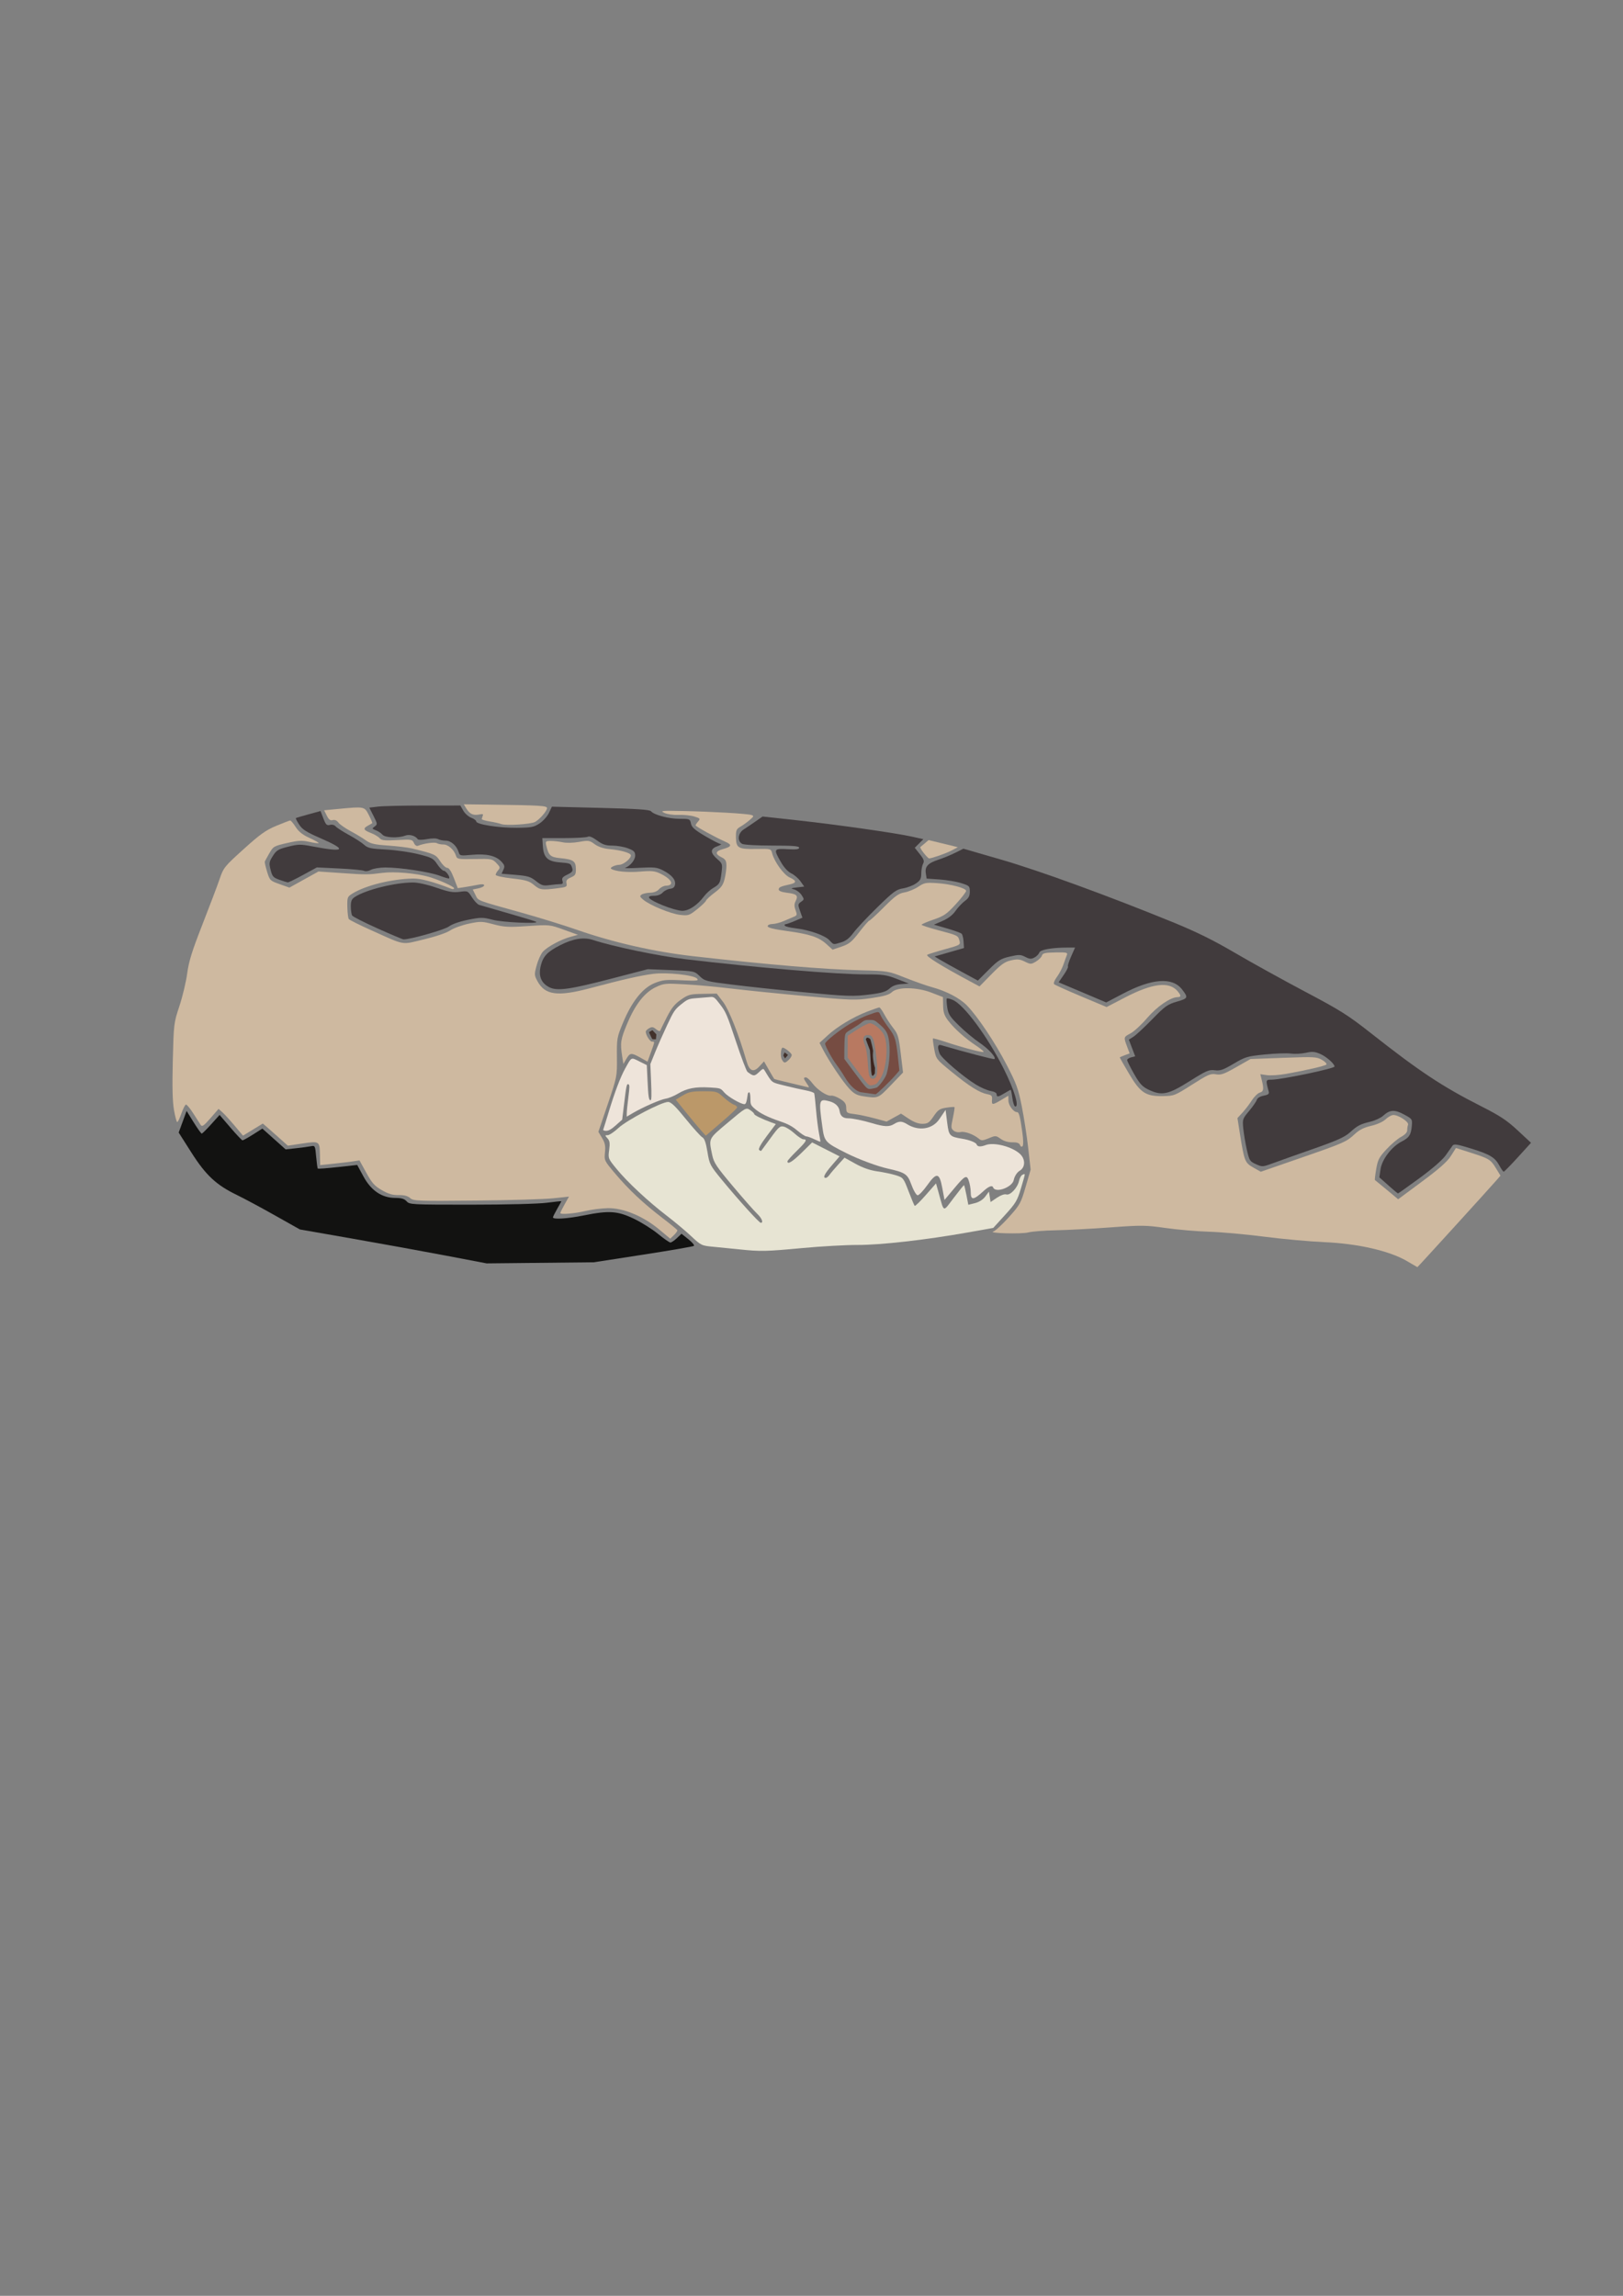 <?xml version="1.0" encoding="UTF-8" standalone="no"?>
<!-- Created with Inkscape (http://www.inkscape.org/) -->

<svg
   width="210mm"
   height="297mm"
   viewBox="0 0 210 297"
   version="1.1"
   id="svg5"
   inkscape:version="1.1 (c68e22c387, 2021-05-23)"
   sodipodi:docname="adderSnake.svg"
   xmlns:inkscape="http://www.inkscape.org/namespaces/inkscape"
   xmlns:sodipodi="http://sodipodi.sourceforge.net/DTD/sodipodi-0.dtd"
   xmlns="http://www.w3.org/2000/svg"
   xmlns:svg="http://www.w3.org/2000/svg">
  <rect x="0" y="0" width="210" height="297" fill="#808080" stroke="none"/>
  <sodipodi:namedview
     id="namedview7"
     pagecolor="#ffffff"
     bordercolor="#666666"
     borderopacity="1.0"
     inkscape:pageshadow="2"
     inkscape:pageopacity="0.0"
     inkscape:pagecheckerboard="0"
     inkscape:document-units="mm"
     showgrid="false"
     inkscape:zoom="0.65744949"
     inkscape:cx="329.30286"
     inkscape:cy="442.61955"
     inkscape:window-width="1920"
     inkscape:window-height="1002"
     inkscape:window-x="-8"
     inkscape:window-y="-8"
     inkscape:window-maximized="1"
     inkscape:current-layer="layer4" />
  <defs
     id="defs2" />
  <g
     inkscape:groupmode="layer"
     id="layer4"
     inkscape:label="Layer 4"
     style="display:none">
    <rect
       style="fill:#392620;fill-opacity:0.871;fill-rule:evenodd;stroke:none;stroke-width:0.365"
       id="rect130962"
       width="224.958"
       height="307.549"
       x="-5.618"
       y="-4.047" />
  </g>
  <g
     inkscape:groupmode="layer"
     id="layer2"
     inkscape:label="Layer 2"
     sodipodi:insensitive="true"
     style="display:inline">
    <path
       style="fill:none;stroke:none;stroke-width:0.285px;stroke-linecap:butt;stroke-linejoin:miter;stroke-opacity:1"
       d="m 77.709,146.495 0.963,-3.141 0.681,-2.1 0.907,-2.445 -0.032,-2.346 -0.258,-1.869 1.746,-4.244 2.012,-2.494 2.196,-0.894 5.219,0.243 7.684,0.922 7.232,0.649 4.481,0.41 4.219,-0.596 0.958,-1.031"
       id="path870" />
    <path
       style="fill:none;stroke:none;stroke-width:0.285px;stroke-linecap:butt;stroke-linejoin:miter;stroke-opacity:1"
       d="m 77.709,146.495 0.958,1.306 -0.268,2.152 2.389,2.912 3.197,2.996 4.286,3.322 2.363,2.219"
       id="path905" />
    <path
       style="fill:none;stroke:none;stroke-width:0.285px;stroke-linecap:butt;stroke-linejoin:miter;stroke-opacity:1"
       d="m 125.742,131.136 2.908,4.097 2.808,5.493 1,4.971 0.64,5.6 -1.272,4.288 -3.098,3.471 -6.62,1.208 -7.922,0.981 -6.758,0.144 -8.598,0.76 -8.196,-0.746"
       id="path940" />
    <path
       style="fill:none;stroke:none;stroke-width:0.285px;stroke-linecap:butt;stroke-linejoin:miter;stroke-opacity:1"
       d="m 106.824,134.506 1.87,-1.55 2.635,-1.521 2.467,-0.845 0.647,1.321 0.849,1.099 0.614,0.833 0.314,1.371 0.143,1.772 0.232,1.586 -1.452,1.634 -1.652,1.566 -2.634,-0.347 -1.261,-1.158 -0.951,-1.655 -1.138,-1.524 -1.069,-2.069 z"
       id="path977" />
    <path
       style="fill:none;stroke:none;stroke-width:0.285px;stroke-linecap:butt;stroke-linejoin:miter;stroke-opacity:1"
       d="m 109.525,133.783 -0.136,3.055 2.106,2.832 0.853,1.029 1.069,-0.165 0.84,-1.048 0.402,-0.842 0.022,-0.625 0.269,-1.019 -0.017,-1.844 -0.234,-1.262 -0.428,-0.696 -1.219,-1.051 -1,-0.064 -0.831,0.669 z"
       id="path1012" />
    <path
       style="fill:none;stroke:none;stroke-width:0.285px;stroke-linecap:butt;stroke-linejoin:miter;stroke-opacity:1"
       d="m 111.899,134.556 0.516,1.342 0.107,1.504 0.039,1.16 0.12,0.68 0.341,0.107 0.316,-0.419 0.026,-0.807 -0.131,-0.444 -0.111,-0.625 -0.042,-0.52 0.035,-0.602 -0.113,-0.622 -0.254,-0.939 -0.242,-0.221 -0.373,-0.089 -0.274,0.306 z"
       id="path1014" />
    <path
       style="fill:none;stroke:none;stroke-width:0.285px;stroke-linecap:butt;stroke-linejoin:miter;stroke-opacity:1"
       d="m 77.709,146.495 v 0 0 l 1.315,0.027 0.88,-0.842 0.826,-0.77 2.161,-1.207 2.518,-1.208 1.608,-0.283 1.649,-1.048 1.64,-0.356 2.767,0.174 0.919,1.051 0.772,0.475 1.43,0.619 0.582,-0.067 0.729,0.52 0.344,0.423 1.501,0.773 2.921,0.964 1.324,1.274 1.389,0.412 3.304,1.645 1.908,0.917 2.178,1.148 2.453,0.288 1.352,0.489 0.848,0.005"
       id="path1016" />
    <path
       style="fill:none;stroke:none;stroke-width:0.285px;stroke-linecap:butt;stroke-linejoin:miter;stroke-opacity:1"
       d="m 80.26,138.809 v 0 l 1.371,-2.299 2.263,1.165 1.004,-2.544 2.244,-4.795 1.843,-1.367 3.568,-0.238 1.612,2.135 1.588,4.648 0.878,2.808 0.973,0.646 1.186,-1.242 1.168,2.067 2.574,0.693 2.994,0.584 0.203,1.473 0.212,2.708 0.554,2.85"
       id="path1084" />
    <path
       style="fill:none;stroke:none;stroke-width:0.285px;stroke-linecap:butt;stroke-linejoin:miter;stroke-opacity:1"
       d="m 83.895,137.675 0.266,4.566"
       id="path1119" />
    <path
       style="fill:none;stroke:none;stroke-width:0.285px;stroke-linecap:butt;stroke-linejoin:miter;stroke-opacity:1"
       d="m 81.284,140.341 -0.554,4.571"
       id="path1173" />
    <path
       style="fill:none;stroke:none;stroke-width:0.285px;stroke-linecap:butt;stroke-linejoin:miter;stroke-opacity:1"
       d="m 87.017,142.213 3.767,4.604 0.669,0.338 4.74,-4.027"
       id="path1208" />
    <path
       style="fill:none;stroke:none;stroke-width:0.285px;stroke-linecap:butt;stroke-linejoin:miter;stroke-opacity:1"
       d="m 91.454,147.155 0.655,3.489 3.674,4.432 2.713,2.897"
       id="path1276" />
    <path
       style="fill:none;stroke:none;stroke-width:0.285px;stroke-linecap:butt;stroke-linejoin:miter;stroke-opacity:1"
       d="m 104.218,139.502 1.308,1.568 1.633,1.14 0.636,-0.326 1.382,0.917 -0.002,1.413 2.983,0.408 2.616,0.798 1.724,-1.054 1.882,1.237 2.094,-0.112 1.095,-1.732 1.687,-0.355 -0.493,2.671 0.781,0.805 1.168,-0.259 1.716,0.743 0.47,0.628 1.884,-0.815 1.291,0.917 1.551,-0.006 0.456,1.038 0.58,-0.828"
       id="path1311" />
    <path
       style="fill:none;stroke:none;stroke-width:0.285px;stroke-linecap:butt;stroke-linejoin:miter;stroke-opacity:1"
       d="m 115.717,127.559 3.402,0.074 2.118,0.486 2.82,1.292 1.685,1.724"
       id="path1412" />
    <path
       style="fill:none;stroke:none;stroke-width:0.285px;stroke-linecap:butt;stroke-linejoin:miter;stroke-opacity:1"
       d="m 121.968,128.574 0.201,0.211 0.088,1.177 0.149,1.284 0.793,1.001 2.18,2.065 2.397,1.624 0.548,0.807 -5.285,-1.391 -2.106,-0.79 0.426,2.26 1.904,1.611 1.955,1.586 2.171,1.273 1.4,0.17 -0.171,1.052 2.028,-1.167 0.231,1.886 1.277,0.65"
       id="path1447" />
    <path
       style="fill:none;stroke:none;stroke-width:0.285px;stroke-linecap:butt;stroke-linejoin:miter;stroke-opacity:1"
       d="m 117.026,151.92 1.419,3.755 2.782,-3.153 1.01,3.559 2.667,-3.545 0.623,3.001 1.317,-0.414 1.202,-1.409 0.451,0.116 -0.197,1.268 1.63,-1.104 0.629,0.35 0.834,-0.969 0.35,-1.377 1.356,-0.703"
       id="path1515" />
    <path
       style="fill:none;stroke:none;stroke-width:0.285px;stroke-linecap:butt;stroke-linejoin:miter;stroke-opacity:1"
       d="m 101.361,136.103 0.081,-0.241 0.743,0.593 -0.655,0.769 -0.356,-0.682 z"
       id="path1550" />
    <path
       style="fill:none;stroke:none;stroke-width:0.285px;stroke-linecap:butt;stroke-linejoin:miter;stroke-opacity:1"
       d="m 84.28,134.595 -0.517,-1.136 0.686,-0.391 0.644,0.694 -0.079,0.845 z"
       id="path1552" />
    <path
       style="fill:none;stroke:none;stroke-width:0.285px;stroke-linecap:butt;stroke-linejoin:miter;stroke-opacity:1"
       d="m 87.017,142.213 1.649,-1.048 1.64,-0.356 2.767,0.174 0.919,1.051 2.202,1.095"
       id="path1554" />
    <path
       style="fill:none;stroke:none;stroke-width:0.285px;stroke-linecap:butt;stroke-linejoin:miter;stroke-opacity:1"
       d="m 96.998,141.319 -0.222,1.743"
       id="path1589" />
    <path
       style="fill:none;stroke:none;stroke-width:0.285px;stroke-linecap:butt;stroke-linejoin:miter;stroke-opacity:1"
       d="m 100.877,145.312 -0.462,0.483 -2.142,2.892"
       id="path1624" />
    <path
       style="fill:none;stroke:none;stroke-width:0.285px;stroke-linecap:butt;stroke-linejoin:miter;stroke-opacity:1"
       d="m 104.984,147.428 -2.869,2.859"
       id="path1659" />
    <path
       style="fill:none;stroke:none;stroke-width:0.285px;stroke-linecap:butt;stroke-linejoin:miter;stroke-opacity:1"
       d="m 109.089,149.501 -2.35,2.689"
       id="path1694" />
    <path
       style="fill:none;stroke:none;stroke-width:0.285px;stroke-linecap:butt;stroke-linejoin:miter;stroke-opacity:1"
       d="m 90.635,161.402 v 0 l -13.59,2.115 -13.113,0.286 -13.076,-2.395 -12.161,-2.099 -6.461,-3.663 -2.862,-1.288 -3.071,-2.345 -3.477,-5.454 -0.809,-4.367 0.121,-6.899 0.107,-3.049 1.529,-4.856 0.475,-3.575 3.691,-9.451 0.607,-2.166 5.397,-4.901"
       id="path1729" />
    <path
       style="fill:none;stroke:none;stroke-width:0.285px;stroke-linecap:butt;stroke-linejoin:miter;stroke-opacity:1"
       d="m 122.169,128.784 -7.306,-2.915 -6.982,-0.18 -8.234,-0.68 -7.633,-0.779 -6.766,-0.786 -7.39,-1.749"
       id="path1764" />
    <path
       style="fill:none;stroke:none;stroke-width:0.285px;stroke-linecap:butt;stroke-linejoin:miter;stroke-opacity:1"
       d="m 77.858,121.696 -6.581,-2.307 -5.796,-1.571 -3.733,-1.124 -1.036,-1.741 1.874,-0.445"
       id="path1799" />
    <path
       style="fill:none;stroke:none;stroke-width:0.285px;stroke-linecap:butt;stroke-linejoin:miter;stroke-opacity:1"
       d="m 33.942,107.295 3.786,-1.613 3.825,-1.061 3.944,-0.37 5.341,-0.256 6.182,-0.08 7.458,-0.036 6.28,0.176 13.528,0.403 11.022,0.456 10.887,1.386 1.26,-0.061 9.304,1.442 8.603,2.035 9.297,2.696 11.788,4.446 9.579,3.903 8.148,4.743 10.026,5.289 6.247,4.945"
       id="path1834" />
    <path
       style="fill:none;stroke:none;stroke-width:0.285px;stroke-linecap:butt;stroke-linejoin:miter;stroke-opacity:1"
       d="m 180.446,135.737 v 0 l 3.696,2.71 4.958,3.09 5.479,2.739 3.911,3.528 -14.969,16.46 -2.993,-1.694 -5.754,-1.494 -6.753,-0.261 -8.763,-1.143 -6.301,-0.207 -5.013,-0.737 -7,0.501 -6.275,0.118 -2.472,0.55 -2.425,-0.096 -4.592,-0.075"
       id="path1902" />
    <path
       style="fill:none;stroke:none;stroke-width:0.285px;stroke-linecap:butt;stroke-linejoin:miter;stroke-opacity:1"
       d="m 91.143,127.204 -1.253,-1.224 -1.199,-0.098 -1.765,-0.227 -3.257,0.107 -3.893,0.909 -3.223,0.819 -2.879,0.83 -2.117,-0.014 -1.366,-0.795 -0.762,-1.481 0.377,-1.541 0.246,-0.872 1.279,-1.069 1.746,-0.892 2.513,-0.661 0.107,0.018"
       id="path1937" />
    <path
       style="fill:none;stroke:none;stroke-width:0.285px;stroke-linecap:butt;stroke-linejoin:miter;stroke-opacity:1"
       d="m 71.276,119.389 -5.766,0.317 -3.211,-0.806 -3.447,0.697 -1.291,0.973 -3.905,0.96 -1.48,0.332 -4.092,-1.788 -2.754,-1.251 -0.242,-1.65 -0.021,-1.013 1.467,-0.784 1.98,-0.772 2.275,-0.486 3.403,-0.309 2.172,0.683 2.036,0.773 2.314,-0.312 v 0"
       id="path1972" />
    <path
       style="fill:none;stroke:none;stroke-width:0.285px;stroke-linecap:butt;stroke-linejoin:miter;stroke-opacity:1"
       d="m 43.797,112.635 -0.316,-0.043 -2.359,-0.103 -1.825,0.952 -1.89,1.099 -2.296,-0.823 -0.653,-2.116 1.13,-1.877 3.134,-0.806 2.677,0.548 2.406,0.276 -2.798,-1.211 -0.905,-0.345 -1.092,-0.627 -1.284,-1.878 v 0 0"
       id="path2007" />
    <path
       style="fill:none;stroke:none;stroke-width:0.285px;stroke-linecap:butt;stroke-linejoin:miter;stroke-opacity:1"
       d="m 41.552,104.621 v 0 l 0.896,1.934 0.881,-0.268 0.524,0.729 1.815,0.97 1.597,0.93 0.442,0.57 4.468,0.273 3.976,0.986 1.255,1.746 0.526,0.019 0.381,0.584 0.116,0.511 0.323,0.791 -1.607,-0.746 -2.335,-0.746 -1.55,-0.114 -2.047,-0.325 -2.564,0.096 -1.186,0.574"
       id="path2042" />
    <path
       style="fill:none;stroke:none;stroke-width:0.285px;stroke-linecap:butt;stroke-linejoin:miter;stroke-opacity:1"
       d="m 43.797,112.635 2.574,-0.033 1.091,0.535"
       id="path2157" />
    <path
       style="fill:none;stroke:none;stroke-width:0.285px;stroke-linecap:butt;stroke-linejoin:miter;stroke-opacity:1"
       d="m 47.325,104.183 1.225,2.372 -1.11,0.689 1.48,0.593 0.69,0.626 2.292,0.05 1.166,-0.327 0.765,0.472 0.066,0.533 1.207,-0.391 1.16,-0.142 0.902,0.39 0.974,0.04 0.746,0.661 0.451,1.104 0.16,0.047 2.749,-0.126 1.462,0.111 0.587,0.368 0.789,0.904 -0.146,0.254 -0.568,0.733 0.518,0.077 3.734,0.442 0.979,0.885 0.597,0.316 2.904,-0.325 -0.138,-0.895 1.391,-0.681 -0.094,-1.134 -0.487,-0.366 -1.356,-0.219 -1.177,-0.01 -0.709,-0.982 -0.066,-0.761 -0.214,-0.545 0.321,-0.386 1.345,-0.009 1.832,0.307 2.602,-0.427 1.514,1.097"
       id="path2192" />
    <path
       style="fill:none;stroke:none;stroke-width:0.285px;stroke-linecap:butt;stroke-linejoin:miter;stroke-opacity:1"
       d="m 59.682,103.976 0.841,1.332 0.9,0.448 0.82,-0.212 -0.339,0.741 2.398,0.338 0.75,0.277 1.812,0.031 2.137,-0.164 0.994,-0.649 0.907,-1.059 0.147,-0.807 0.005,-0.16"
       id="path2227" />
    <path
       style="fill:none;stroke:none;stroke-width:0.285px;stroke-linecap:butt;stroke-linejoin:miter;stroke-opacity:1"
       d="m 77.871,109.53 v 0 l 2.607,0.209 1.372,0.536 0.063,0.733 -0.916,0.992 -1.182,0.181 -0.212,0.104 1.174,0.337 1.692,-0.077 1.298,-0.044 1.275,0.003 1.173,0.601 0.844,0.737 0.104,0.661 -0.523,0.367 -0.752,-0.003 -0.536,0.574 -0.239,0.281 -1.245,-0.033 -0.713,0.275 0.893,0.726 1.74,0.796 1.137,0.419 1.243,0.248 0.966,-0.032 1.638,-1.306 1.042,-1.293 1.476,-0.953 0.251,-1.288 0.208,-0.57 -0.095,-1.31 -1.14,-0.685 -0.215,-0.743 1.876,-0.632 -1.549,-0.659 -1.576,-0.981 -1.103,-0.533 -0.351,-0.713 0.585,-0.427 -1.329,-0.458 -0.973,0.214 -0.952,0.008 -2.513,-0.882 -0.09,-0.459"
       id="path2262" />
    <path
       style="fill:none;stroke:none;stroke-width:0.285px;stroke-linecap:butt;stroke-linejoin:miter;stroke-opacity:1"
       d="m 98.553,105.342 -1.574,1.044 -0.624,0.568 -0.968,0.572 0.009,1.421 0.387,0.55 1.717,0.152 4.431,-0.104 0.876,0.087 0.56,0.081"
       id="path2297" />
    <path
       style="fill:none;stroke:none;stroke-width:0.285px;stroke-linecap:butt;stroke-linejoin:miter;stroke-opacity:1"
       d="m 99.853,109.539 0.689,1.815 1.105,1.619 1.257,0.598 0.666,0.928 -0.442,-0.038 -2.022,0.483 -0.081,0.168 2.014,0.276 0.705,0.873 -0.826,0.639 0.569,1.671 -3.124,1.307 -0.897,-0.047 5.07,0.744 1.999,0.743 1.242,1.266 2.156,-0.777 1.677,-2.261 3.126,-2.877 1.144,-1.302 2.133,-0.379 1.538,-1.125 -0.077,-1.699 0.589,-0.824 -0.718,-0.866 -0.652,-0.828 1.48,-1.271"
       id="path2332" />
    <path
       style="fill:none;stroke:none;stroke-width:0.285px;stroke-linecap:butt;stroke-linejoin:miter;stroke-opacity:1"
       d="m 124.426,109.591 -0.408,0.187 -1.52,0.831 -2.435,0.732 v 0"
       id="path2367" />
    <path
       style="fill:none;stroke:none;stroke-width:0.285px;stroke-linecap:butt;stroke-linejoin:miter;stroke-opacity:1"
       d="m 119.551,113.865 2.94,0.184 2.114,0.494 0.608,0.336 -0.039,0.916 -1.409,1.397 -0.775,1.087 -1.246,0.668 -1.983,0.668 4.489,1.239 0.358,1.567 -4.37,1.227 2.341,1.386 4.061,2.202 2.876,-2.952 2.393,-0.554 1.444,0.743 1.131,-0.665 0.35,-0.824 3.881,-0.122 -0.949,1.988 0.182,0.353 -1.42,1.981 6.659,2.793 4.575,-2.401 2.748,-0.533 1.599,0.44 0.85,0.996 0.379,0.495 -2.006,0.595 -1.433,0.928 -0.994,1.049 -1.593,1.884 -1.607,0.909 0.829,2.149 -1.299,0.4 2.2,3.789 1.859,0.932 2.417,-0.027 1.775,-1.096 1.275,-0.857 1.612,-0.954 1.788,0.104 3.326,-1.942 1.733,-0.09 2.724,-0.332 2.222,0.255 0.676,-0.308 1.225,-0.024 1.481,0.613 0.829,0.963 -4.015,0.927 -3.545,0.619 -1.378,-0.161 0.482,2.113 -1.265,0.209 -0.539,1.167 -1.698,1.92 0.243,2.033 0.729,3.569 1.917,1.024 2.006,-0.843 3.605,-1.177 5.133,-1.855 1.89,-1.728 2.619,-0.659 1.175,-1.054 0.81,-0.135 1.978,1.074 -0.299,1.917 -1.659,0.895 -1.966,2.128 -0.462,2.575 2.791,2.297 2.882,-2.114 3.058,-2.306 1.377,-2.126 3.927,1.199 0.963,0.558 0.86,1.207 0.421,1.148"
       id="path2402" />
    <path
       style="fill:none;stroke:none;stroke-width:0.285px;stroke-linecap:butt;stroke-linejoin:miter;stroke-opacity:1"
       d="m 22.824,146.559 v 0 l 1.249,-3.462 2.084,3.315 2.208,-2.644 3.052,3.493 2.558,-1.579 3.199,2.78 3.824,-0.534 0.29,3.07 5.086,-0.567 1.679,3.057 2.196,1.289 2.201,0.04 0.823,0.88 4.363,-0.006 2.362,-0.086 2.338,-0.074 1.746,-0.005 4.726,0.074 4.349,-0.562 -1.28,2.343 1.712,-0.003 3.705,-0.768 3.135,-8.5e-4 3.459,1.611 1.323,1.188 1.52,1.131 1.542,-1.357 v 0"
       id="path2470" />
    <path
       style="fill:#fcf2e5;fill-opacity:0.871;fill-rule:evenodd;stroke:none;stroke-width:0.597"
       d="m 121.911,153.63 c -0.365,-1.941 -0.729,-1.998 -1.936,-0.302 -0.508,0.715 -1.067,1.299 -1.241,1.299 -0.174,5e-5 -0.552,-0.651 -0.84,-1.447 -0.469,-1.297 -0.782,-1.504 -3.01,-2 -1.367,-0.304 -3.773,-1.199 -5.347,-1.989 -2.807,-1.409 -2.866,-1.474 -3.14,-3.471 -0.476,-3.464 -0.434,-3.612 0.911,-3.255 0.764,0.203 1.24,0.654 1.329,1.261 0.096,0.653 0.442,0.945 1.122,0.945 0.541,-1.6e-4 1.914,0.279 3.051,0.621 1.611,0.484 2.247,0.509 2.883,0.112 0.63,-0.394 1.012,-0.388 1.676,0.027 1.507,0.941 3.285,0.662 4.175,-0.655 l 0.805,-1.191 0.219,1.726 c 0.206,1.625 0.32,1.742 1.933,2.003 0.943,0.152 1.784,0.486 1.869,0.741 0.102,0.305 0.505,0.332 1.173,0.077 1.071,-0.408 3.439,0.208 4.445,1.156 0.717,0.676 0.688,1.743 -0.059,2.174 -0.331,0.191 -0.671,0.722 -0.757,1.181 -0.179,0.958 -2.389,1.754 -2.673,0.963 -0.112,-0.313 -0.573,-0.136 -1.24,0.477 -1.298,1.192 -1.655,1.223 -1.655,0.144 -1.3e-4,-0.457 -0.131,-1.171 -0.291,-1.588 -0.246,-0.641 -0.506,-0.501 -1.696,0.917 l -1.405,1.674 z"
       id="path11917" />
    <path
       style="fill:#373133;fill-opacity:0.871;fill-rule:evenodd;stroke:none;stroke-width:0.299"
       d="m 179.639,153.344 -1.167,-1.035 0.159,-1.063 c 0.19,-1.272 1.451,-2.918 2.737,-3.575 0.97,-0.495 1.208,-0.867 1.309,-2.046 0.072,-0.84 0.043,-0.882 -1.007,-1.45 -1.221,-0.66 -1.851,-0.622 -2.705,0.165 -0.298,0.274 -1.028,0.617 -1.623,0.761 -1.373,0.333 -1.691,0.5 -2.704,1.416 -0.64,0.579 -1.67,1.042 -4.58,2.062 -2.065,0.723 -4.419,1.56 -5.232,1.86 -1.449,0.535 -1.494,0.538 -2.316,0.168 -0.79,-0.356 -0.859,-0.465 -1.179,-1.871 -0.187,-0.821 -0.395,-2.051 -0.462,-2.732 -0.118,-1.203 -0.096,-1.269 0.749,-2.277 0.479,-0.571 0.928,-1.218 0.998,-1.439 0.078,-0.246 0.422,-0.456 0.888,-0.544 0.576,-0.108 0.737,-0.232 0.662,-0.51 -0.413,-1.532 -0.408,-1.558 0.343,-1.558 1.276,-2.9e-4 8.183,-1.444 8.168,-1.707 -0.021,-0.366 -1.063,-1.283 -1.84,-1.62 -0.721,-0.312 -1.048,-0.339 -1.88,-0.152 -0.554,0.124 -1.428,0.169 -1.942,0.099 -0.514,-0.07 -2.026,-0.018 -3.36,0.117 -2.28,0.229 -2.523,0.301 -4.035,1.196 -1.358,0.803 -1.74,0.935 -2.444,0.844 -0.747,-0.097 -1.093,0.054 -3.274,1.426 -2.77,1.742 -3.597,1.909 -5.323,1.071 -0.779,-0.378 -1.118,-0.751 -1.846,-2.03 -0.491,-0.862 -0.892,-1.665 -0.892,-1.786 -5e-5,-0.12 0.234,-0.278 0.521,-0.35 l 0.521,-0.131 -0.411,-1.08 -0.411,-1.08 0.593,-0.374 c 0.326,-0.206 1.421,-1.223 2.433,-2.261 1.657,-1.7 1.974,-1.926 3.194,-2.282 1.463,-0.427 1.497,-0.513 0.646,-1.602 -1.244,-1.591 -3.874,-1.397 -7.603,0.559 l -2.191,1.15 -3.078,-1.303 -3.078,-1.303 0.662,-0.963 c 0.364,-0.53 0.61,-1.016 0.546,-1.08 -0.064,-0.064 0.116,-0.642 0.4,-1.284 l 0.516,-1.168 -0.93,2.7e-4 c -2.054,5.7e-4 -3.578,0.267 -3.698,0.646 -0.064,0.202 -0.345,0.49 -0.625,0.64 -0.422,0.226 -0.623,0.212 -1.185,-0.078 -0.606,-0.313 -0.818,-0.318 -2.008,-0.042 -1.179,0.273 -1.49,0.467 -2.73,1.708 l -1.399,1.4 -2.146,-1.165 c -1.18,-0.641 -2.44,-1.344 -2.798,-1.562 l -0.653,-0.397 1.9,-0.544 1.9,-0.544 -0.053,-0.828 c -0.029,-0.455 -0.14,-0.915 -0.247,-1.022 -0.107,-0.107 -0.96,-0.415 -1.896,-0.685 l -1.702,-0.491 1.121,-0.483 c 0.737,-0.318 1.312,-0.759 1.68,-1.291 0.308,-0.444 0.85,-1.023 1.206,-1.286 0.5,-0.37 0.647,-0.648 0.647,-1.221 -2.1e-4,-0.707 -0.056,-0.76 -1.137,-1.098 -0.625,-0.195 -1.882,-0.406 -2.794,-0.467 l -1.657,-0.112 -0.105,-0.677 c -0.137,-0.889 0.27,-1.326 1.658,-1.781 0.611,-0.2 1.582,-0.6 2.157,-0.888 l 1.046,-0.524 4.93,1.427 c 4.865,1.408 13.744,4.645 22.112,8.06 3.109,1.269 5.27,2.334 8.119,4.003 2.135,1.25 6.209,3.504 9.053,5.008 4.591,2.428 5.55,3.033 8.552,5.397 6.263,4.931 9.186,6.868 14.232,9.427 2.451,1.243 3.325,1.822 4.727,3.126 l 1.72,1.6 -1.7,1.869 c -0.935,1.028 -1.76,1.869 -1.833,1.869 -0.073,2e-5 -0.32,-0.348 -0.549,-0.773 -0.583,-1.081 -1.208,-1.459 -3.688,-2.228 -1.792,-0.555 -2.202,-0.62 -2.381,-0.375 -0.119,0.163 -0.518,0.728 -0.887,1.255 -0.412,0.589 -1.718,1.727 -3.386,2.949 -1.494,1.094 -2.751,1.987 -2.793,1.983 -0.042,-0.004 -0.602,-0.473 -1.244,-1.042 z"
       id="path22432" />
    <path
       style="fill:#373133;fill-opacity:0.871;fill-rule:evenodd;stroke:none;stroke-width:0.299"
       d="m 107.309,121.624 c -0.583,-0.62 -2.606,-1.327 -4.394,-1.535 -0.686,-0.08 -1.301,-0.231 -1.366,-0.336 -0.065,-0.105 -0.023,-0.191 0.093,-0.191 0.116,-3e-5 0.655,-0.19 1.197,-0.423 l 0.986,-0.423 -0.308,-0.872 c -0.289,-0.817 -0.28,-0.891 0.132,-1.18 0.422,-0.296 0.425,-0.332 0.07,-0.873 -0.203,-0.31 -0.626,-0.635 -0.939,-0.721 -0.513,-0.142 -0.478,-0.168 0.355,-0.268 l 0.924,-0.111 -0.491,-0.689 c -0.27,-0.379 -0.804,-0.838 -1.186,-1.02 -0.436,-0.208 -0.94,-0.758 -1.351,-1.475 -0.964,-1.68 -0.928,-1.749 0.855,-1.649 1.133,0.064 1.515,0.015 1.515,-0.192 -7e-5,-0.214 -0.793,-0.277 -3.478,-0.277 -1.983,5.7e-4 -3.658,-0.095 -3.897,-0.223 -0.663,-0.354 -0.551,-1.383 0.203,-1.867 0.342,-0.219 1.031,-0.685 1.531,-1.034 l 0.908,-0.635 4.368,0.476 c 5.173,0.563 12.855,1.655 14.948,2.124 l 1.487,0.333 -0.555,0.556 -0.555,0.556 0.65,0.82 c 0.53,0.668 0.608,0.899 0.422,1.247 -0.126,0.235 -0.229,0.798 -0.23,1.253 -10e-4,0.688 -0.118,0.905 -0.703,1.303 -0.386,0.262 -1.137,0.546 -1.669,0.631 -0.856,0.136 -1.237,0.417 -3.315,2.447 -1.291,1.261 -2.678,2.739 -3.082,3.284 -0.52,0.702 -0.982,1.066 -1.58,1.245 -1.074,0.322 -0.961,0.343 -1.546,-0.28 z"
       id="path22549" />
    <path
       style="fill:#373133;fill-opacity:0.871;fill-rule:evenodd;stroke:none;stroke-width:0.299"
       d="m 85.776,117.126 c -1.901,-0.773 -2.333,-1.239 -1.149,-1.24 0.46,-1.3e-4 0.887,-0.16 1.123,-0.421 0.209,-0.231 0.638,-0.451 0.953,-0.487 0.411,-0.048 0.593,-0.21 0.644,-0.571 0.088,-0.623 -0.452,-1.244 -1.583,-1.82 -0.754,-0.384 -1.133,-0.425 -3.031,-0.321 -1.193,0.065 -2.023,0.066 -1.845,0.002 0.659,-0.235 1.299,-1.015 1.298,-1.585 -1.37e-4,-0.486 -0.153,-0.641 -0.928,-0.936 -0.51,-0.195 -1.416,-0.354 -2.014,-0.354 -0.872,2.4e-4 -1.265,-0.131 -1.991,-0.664 -0.573,-0.421 -1.005,-0.599 -1.179,-0.487 -0.151,0.098 -1.541,0.178 -3.089,0.179 l -2.814,8.5e-4 0.06,0.974 c 0.094,1.533 0.597,2.035 2.164,2.164 1.437,0.118 1.45,0.124 1.649,0.77 0.11,0.359 -0.015,0.519 -0.636,0.815 -0.612,0.292 -0.744,0.458 -0.636,0.799 0.104,0.327 0.037,0.43 -0.281,0.43 -0.23,7e-5 -0.845,0.058 -1.368,0.13 -0.834,0.114 -1.051,0.05 -1.768,-0.522 -0.708,-0.564 -1.063,-0.672 -2.636,-0.802 l -1.818,-0.151 0.236,-0.519 c 0.199,-0.438 0.156,-0.604 -0.273,-1.06 -0.711,-0.757 -1.956,-1.039 -3.812,-0.865 -1.5,0.141 -1.562,0.128 -1.71,-0.357 -0.251,-0.825 -0.989,-1.478 -1.671,-1.477 -0.344,10e-5 -0.792,-0.089 -0.995,-0.197 -0.223,-0.119 -0.791,-0.119 -1.434,0.001 -0.586,0.11 -1.119,0.116 -1.186,0.014 -0.301,-0.457 -1.078,-0.679 -1.637,-0.466 -0.907,0.345 -2.609,0.27 -2.941,-0.13 -0.159,-0.191 -0.536,-0.442 -0.838,-0.557 -0.518,-0.198 -0.527,-0.227 -0.158,-0.498 0.375,-0.276 0.369,-0.336 -0.152,-1.362 l -0.544,-1.074 1.126,-0.136 c 0.619,-0.075 3.269,-0.136 5.888,-0.137 l 4.763,-0.002 0.38,0.667 c 0.209,0.367 0.672,0.777 1.029,0.912 0.357,0.135 0.649,0.352 0.649,0.483 1.09e-4,0.382 2.955,0.842 5.256,0.818 1.881,-0.02 2.209,-0.083 2.943,-0.569 0.454,-0.301 0.998,-0.91 1.208,-1.354 l 0.383,-0.807 6.299,0.157 c 4.702,0.117 6.356,0.227 6.524,0.434 0.385,0.474 2.297,0.98 3.701,0.979 1.299,-3e-4 1.345,0.019 1.464,0.61 0.097,0.484 0.478,0.821 1.838,1.623 0.943,0.557 1.851,1.02 2.016,1.029 0.165,0.009 -0.04,0.141 -0.457,0.294 -0.93,0.341 -0.919,0.845 0.037,1.676 0.634,0.551 0.66,0.635 0.523,1.734 -0.169,1.359 -0.245,1.496 -1.1,1.996 -0.357,0.209 -0.883,0.69 -1.168,1.069 -0.87,1.156 -1.954,1.876 -2.817,1.871 -0.427,-0.002 -1.55,-0.319 -2.494,-0.703 z"
       id="path22627" />
    <path
       style="fill:#373133;fill-opacity:0.871;fill-rule:evenodd;stroke:none;stroke-width:0.299"
       d="m 48.865,120.114 c -1.72,-0.771 -3.204,-1.524 -3.298,-1.673 -0.094,-0.149 -0.173,-0.673 -0.175,-1.165 -0.003,-0.711 0.105,-0.966 0.523,-1.24 1.421,-0.932 5.201,-1.871 7.531,-1.872 0.641,-1.9e-4 1.86,0.272 3.022,0.674 1.588,0.549 2.144,0.648 3.005,0.534 1.048,-0.139 1.06,-0.134 1.596,0.715 0.297,0.47 0.714,0.909 0.927,0.975 0.213,0.066 1.942,0.564 3.842,1.108 1.9,0.543 3.5,1.032 3.554,1.087 0.279,0.279 -4.35,0.064 -5.618,-0.261 -1.332,-0.341 -1.54,-0.341 -3.224,-0.003 -1.099,0.221 -2.062,0.558 -2.473,0.867 -0.565,0.425 -5.016,1.686 -5.867,1.663 -0.119,-0.003 -1.624,-0.637 -3.343,-1.408 z"
       id="path22666" />
    <path
       style="fill:#373133;fill-opacity:0.871;fill-rule:evenodd;stroke:none;stroke-width:0.299"
       d="m 36.155,113.816 c -0.798,-0.283 -0.924,-0.424 -1.14,-1.281 -0.221,-0.877 -0.196,-1.038 0.285,-1.799 0.466,-0.739 0.696,-0.878 1.977,-1.201 1.312,-0.33 1.606,-0.335 3.101,-0.048 4.237,0.812 4.613,0.484 1.164,-1.018 -1.908,-0.832 -2.418,-1.154 -2.83,-1.792 -0.277,-0.427 -0.471,-0.806 -0.433,-0.841 0.038,-0.035 0.773,-0.255 1.633,-0.489 l 1.564,-0.426 0.366,0.957 c 0.312,0.815 0.437,0.939 0.847,0.836 0.286,-0.072 0.587,0.006 0.741,0.192 0.143,0.172 0.909,0.667 1.703,1.1 0.794,0.433 1.687,1.009 1.984,1.281 0.469,0.428 0.847,0.51 2.816,0.614 1.251,0.066 3.134,0.335 4.185,0.598 1.764,0.442 1.952,0.542 2.463,1.313 0.304,0.459 0.683,0.835 0.841,0.835 0.282,-8e-5 0.854,0.821 0.687,0.987 -0.046,0.047 -0.593,-0.108 -1.213,-0.344 -1.311,-0.498 -5.151,-1.078 -7.056,-1.067 -0.723,0.004 -1.557,0.142 -1.853,0.306 -0.305,0.169 -0.68,0.225 -0.866,0.13 -0.181,-0.092 -1.632,-0.23 -3.225,-0.307 l -2.896,-0.139 -1.791,0.977 c -0.985,0.537 -1.873,0.969 -1.974,0.96 -0.101,-0.01 -0.587,-0.16 -1.08,-0.335 z"
       id="path22705" />
    <path
       style="fill:#373133;fill-opacity:0.871;fill-rule:evenodd;stroke:none;stroke-width:0.299"
       d="m 103.516,128.319 c -2.858,-0.273 -6.795,-0.695 -8.749,-0.938 -3.399,-0.421 -3.583,-0.469 -4.234,-1.1 -0.677,-0.656 -0.697,-0.66 -3.699,-0.78 l -3.018,-0.121 -4.762,1.239 c -5.406,1.407 -7.011,1.621 -8.028,1.074 -1.042,-0.561 -1.383,-1.487 -1.039,-2.819 0.305,-1.182 0.852,-1.755 2.463,-2.581 1.681,-0.862 3.063,-1.087 4.268,-0.695 2.645,0.861 8.506,2.081 11.969,2.491 9.234,1.094 19.584,1.965 23.344,1.964 2.231,-5.7e-4 2.687,0.067 4.036,0.594 l 1.521,0.595 -0.974,0.068 c -0.654,0.046 -1.152,0.234 -1.515,0.573 -0.414,0.387 -0.967,0.561 -2.361,0.745 -2.343,0.308 -2.991,0.287 -9.22,-0.309 z"
       id="path22744" />
    <path
       style="fill:#373133;fill-opacity:0.871;fill-rule:evenodd;stroke:none;stroke-width:0.299"
       d="m 130.992,142.068 c -0.079,-0.595 -0.178,-1.082 -0.219,-1.082 -0.041,1e-5 -0.394,0.195 -0.784,0.432 -0.837,0.511 -1.033,0.537 -1.033,0.138 -4e-5,-0.172 -0.323,-0.349 -0.769,-0.421 -0.423,-0.069 -1.275,-0.435 -1.894,-0.815 -1.665,-1.021 -4.489,-3.436 -4.717,-4.034 -0.313,-0.822 -0.249,-1.208 0.18,-1.082 3.019,0.885 6.84,1.883 6.917,1.806 0.235,-0.235 -0.754,-1.317 -1.94,-2.123 -0.707,-0.479 -1.9,-1.474 -2.651,-2.211 -1.183,-1.159 -1.387,-1.478 -1.521,-2.369 -0.085,-0.566 -0.109,-1.075 -0.053,-1.131 0.056,-0.056 0.404,0.025 0.773,0.181 1.451,0.61 4.502,4.738 6.603,8.935 1.353,2.703 2.012,4.858 1.486,4.858 -0.128,3e-5 -0.298,-0.487 -0.377,-1.082 z"
       id="path22783" />
    <path
       style="fill:#c0775c;fill-opacity:0.871;fill-rule:evenodd;stroke:none;stroke-width:0.211"
       d="m 111.94,139.83 c -0.289,-0.357 -0.917,-1.182 -1.395,-1.834 l -0.87,-1.185 0.005,-1.417 0.005,-1.417 1.248,-0.804 c 0.686,-0.442 1.41,-0.804 1.609,-0.804 0.45,-1.3e-4 1.328,0.677 1.748,1.347 0.715,1.141 0.468,4.585 -0.42,5.868 -0.474,0.684 -0.454,0.669 -1.002,0.799 -0.343,0.082 -0.483,-0.001 -0.929,-0.553 z m 1.382,-0.464 c 0.09,-0.109 0.172,-0.47 0.182,-0.804 0.031,-1.045 -0.29,-3.555 -0.526,-4.121 -0.189,-0.451 -0.304,-0.541 -0.691,-0.541 -0.601,1.7e-4 -0.735,0.466 -0.375,1.303 0.162,0.376 0.306,1.279 0.376,2.352 0.111,1.705 0.213,1.999 0.699,2.006 0.095,10e-4 0.246,-0.086 0.336,-0.195 z"
       id="path27812" />
    <path
       style="fill:#331711;fill-opacity:0.871;fill-rule:evenodd;stroke:none;stroke-width:0.019"
       d="m 112.889,139.15 c -0.041,-0.013 -0.075,-0.028 -0.077,-0.035 -0.002,-0.006 -0.025,-0.134 -0.052,-0.283 -0.046,-0.26 -0.049,-0.292 -0.068,-0.846 -0.011,-0.316 -0.045,-0.924 -0.075,-1.351 l -0.055,-0.776 -0.261,-0.679 c -0.144,-0.373 -0.265,-0.7 -0.269,-0.726 -0.008,-0.044 -0.002,-0.054 0.076,-0.138 l 0.084,-0.09 0.123,0.03 c 0.116,0.028 0.128,0.034 0.213,0.112 l 0.09,0.083 0.116,0.425 c 0.072,0.264 0.138,0.546 0.175,0.746 l 0.06,0.321 -0.018,0.296 c -0.017,0.271 -0.016,0.321 0.008,0.592 0.031,0.365 0.11,0.806 0.196,1.102 l 0.063,0.216 -0.012,0.363 -0.012,0.363 -0.106,0.141 c -0.058,0.078 -0.109,0.145 -0.114,0.149 -0.004,0.004 -0.041,-0.002 -0.082,-0.015 z"
       id="path36546" />
    <path
       style="fill:#d9c1a4;fill-opacity:0.871;fill-rule:evenodd;stroke:none;stroke-width:0.299"
       d="m 131.973,148.119 c -0.101,-0.25 -0.401,-0.354 -0.996,-0.343 -0.533,0.01 -1.091,-0.156 -1.493,-0.442 -0.622,-0.443 -0.671,-0.445 -1.548,-0.083 -0.77,0.318 -0.957,0.331 -1.25,0.084 -0.688,-0.58 -1.83,-1.004 -2.386,-0.886 -0.335,0.071 -0.713,-0.008 -0.928,-0.193 -0.328,-0.284 -0.335,-0.439 -0.079,-1.636 0.156,-0.727 0.248,-1.356 0.205,-1.398 -0.043,-0.042 -0.522,-0.008 -1.063,0.076 -0.852,0.132 -1.071,0.282 -1.635,1.112 -0.563,0.83 -0.756,0.962 -1.428,0.974 -0.518,0.01 -1.112,-0.208 -1.784,-0.653 l -1.007,-0.666 -0.931,0.516 -0.931,0.516 -1.576,-0.426 c -0.867,-0.234 -2.039,-0.482 -2.606,-0.55 -0.979,-0.119 -1.031,-0.159 -1.045,-0.804 -0.012,-0.539 -0.176,-0.779 -0.793,-1.163 -0.428,-0.266 -0.942,-0.454 -1.142,-0.416 -0.524,0.098 -1.804,-0.743 -2.45,-1.611 -0.305,-0.41 -0.676,-0.745 -0.825,-0.746 -0.357,-0.001 -0.34,0.123 0.112,0.786 0.364,0.535 0.362,0.551 -0.046,0.442 -0.233,-0.062 -1.255,-0.307 -2.269,-0.544 -1.015,-0.237 -1.87,-0.455 -1.901,-0.485 -0.031,-0.03 -0.341,-0.553 -0.689,-1.163 l -0.632,-1.108 -0.601,0.65 c -0.762,0.824 -1.288,0.616 -1.655,-0.656 -0.983,-3.407 -2.279,-6.687 -3.035,-7.679 l -0.827,-1.085 -1.797,0.032 c -1.667,0.03 -1.872,0.084 -2.837,0.754 -0.792,0.55 -1.225,1.087 -1.817,2.252 -0.428,0.841 -0.813,1.628 -0.857,1.747 -0.044,0.12 -0.284,0.043 -0.534,-0.17 -0.364,-0.312 -0.542,-0.339 -0.9,-0.139 -0.246,0.137 -0.445,0.339 -0.443,0.448 0.008,0.445 0.545,1.292 0.816,1.287 0.369,-0.006 0.373,-0.047 -0.146,1.384 l -0.439,1.211 -0.921,-0.518 c -1.179,-0.663 -1.349,-0.649 -1.818,0.155 l -0.388,0.664 -0.157,-1.009 c -0.269,-1.735 -0.201,-2.173 0.657,-4.222 1.047,-2.498 2.261,-4.042 3.712,-4.72 1.03,-0.482 1.223,-0.5 3.783,-0.357 1.483,0.083 4.162,0.328 5.952,0.546 1.79,0.217 6.119,0.656 9.62,0.975 5.996,0.546 6.491,0.561 8.54,0.26 1.612,-0.237 2.293,-0.435 2.631,-0.764 0.725,-0.706 3.239,-0.673 5.145,0.066 l 1.471,0.571 0.02,1.104 c 0.016,0.87 0.154,1.28 0.651,1.937 0.771,1.019 2.216,2.312 3.626,3.244 0.581,0.384 1.011,0.745 0.955,0.803 -0.121,0.125 -2.682,-0.547 -4.887,-1.282 -0.874,-0.292 -1.622,-0.494 -1.661,-0.449 -0.039,0.045 0.036,0.664 0.168,1.376 0.239,1.291 0.244,1.299 2.284,2.963 2.274,1.855 3.577,2.671 4.575,2.863 0.567,0.109 0.66,0.216 0.616,0.712 -0.064,0.713 0.047,0.716 1.2,0.029 l 0.911,-0.542 0.011,0.637 c 0.011,0.613 0.665,1.491 1.105,1.483 0.262,-0.004 0.398,0.507 0.692,2.586 0.137,0.972 0.151,1.701 0.035,1.822 -0.117,0.122 -0.251,0.06 -0.338,-0.156 z m -16.7,-7.734 1.569,-1.637 -0.293,-2.444 c -0.262,-2.188 -0.363,-2.534 -0.965,-3.3 -0.37,-0.471 -0.891,-1.266 -1.158,-1.767 -0.267,-0.501 -0.56,-0.91 -0.65,-0.909 -0.09,0.002 -0.778,0.238 -1.529,0.526 -1.851,0.709 -3.911,1.947 -5.168,3.103 l -1.041,0.958 0.503,0.96 c 0.796,1.52 2.499,4.045 3.342,4.955 0.621,0.67 0.986,0.866 1.858,0.995 1.886,0.279 1.881,0.281 3.532,-1.441 z m -13.214,-3.277 c 0.214,-0.201 0.387,-0.485 0.385,-0.632 -0.004,-0.228 -0.903,-0.95 -1.177,-0.945 -0.238,0.004 -0.32,1.145 -0.11,1.522 0.288,0.516 0.402,0.523 0.902,0.054 z"
       id="path72660" />
    <path
       style="fill:#d9c1a4;fill-opacity:0.871;fill-rule:evenodd;stroke:none;stroke-width:0.299"
       d="m 85.267,159.031 c -2.065,-1.716 -4.653,-2.781 -6.648,-2.735 -0.813,0.019 -2.109,0.185 -2.879,0.369 -1.422,0.34 -3.239,0.485 -3.243,0.259 -0.001,-0.068 0.251,-0.574 0.56,-1.124 l 0.562,-1 -2.038,0.219 c -1.121,0.12 -5.642,0.254 -10.047,0.297 -7.516,0.073 -8.038,0.053 -8.464,-0.325 -0.314,-0.279 -0.774,-0.397 -1.489,-0.385 -0.771,0.014 -1.323,-0.147 -2.166,-0.632 -0.948,-0.544 -1.276,-0.911 -2.017,-2.255 l -0.885,-1.605 -0.869,0.132 c -0.478,0.072 -1.623,0.21 -2.544,0.305 l -1.675,0.173 -0.026,-1.27 c -0.038,-1.843 -0.046,-1.849 -2.269,-1.522 l -1.893,0.279 -0.92,-0.83 c -0.506,-0.456 -1.233,-1.1 -1.615,-1.431 l -0.695,-0.601 -1.283,0.783 -1.283,0.783 -1.106,-1.315 c -0.608,-0.723 -1.32,-1.502 -1.582,-1.73 l -0.476,-0.415 -1.045,1.201 c -0.852,0.979 -1.085,1.142 -1.261,0.88 -0.119,-0.177 -0.552,-0.851 -0.963,-1.498 -0.411,-0.648 -0.838,-1.162 -0.949,-1.142 -0.111,0.019 -0.376,0.536 -0.589,1.147 -0.212,0.612 -0.454,1.113 -0.537,1.115 -0.083,0.001 -0.273,-0.702 -0.422,-1.562 -0.193,-1.114 -0.237,-2.956 -0.153,-6.392 0.116,-4.741 0.131,-4.867 0.855,-7.052 0.405,-1.223 0.858,-3.122 1.006,-4.218 0.212,-1.572 0.627,-2.907 1.962,-6.314 0.931,-2.376 1.932,-5.021 2.225,-5.877 0.515,-1.508 0.612,-1.63 3.11,-3.888 2.137,-1.932 2.861,-2.449 4.228,-3.021 0.907,-0.379 1.721,-0.691 1.809,-0.692 0.088,-0.002 0.406,0.38 0.706,0.847 0.392,0.609 0.901,1.011 1.801,1.419 0.69,0.313 1.216,0.61 1.167,0.66 -0.048,0.05 -0.594,-0.021 -1.214,-0.158 -0.956,-0.211 -1.392,-0.188 -2.883,0.153 -1.693,0.387 -1.776,0.435 -2.277,1.314 -0.286,0.502 -0.55,0.984 -0.588,1.071 -0.037,0.088 0.094,0.682 0.292,1.321 0.352,1.134 0.39,1.172 1.626,1.609 l 1.265,0.448 1.878,-1.042 1.878,-1.042 2.86,0.195 c 3.373,0.23 3.495,0.229 5.454,-0.02 1.516,-0.193 4.354,0.053 5.963,0.517 1.325,0.382 3.27,1.261 3.274,1.479 0.002,0.116 -0.168,0.143 -0.378,0.061 -2.341,-0.915 -3.92,-1.336 -4.94,-1.318 -2.734,0.049 -6.112,0.881 -7.809,1.923 -0.683,0.42 -0.71,0.488 -0.684,1.768 0.015,0.732 0.1,1.43 0.19,1.55 0.09,0.121 1.391,0.77 2.891,1.442 4.503,2.019 3.835,1.903 6.819,1.186 1.571,-0.378 2.93,-0.84 3.413,-1.163 0.442,-0.295 1.525,-0.688 2.407,-0.873 1.5,-0.315 1.706,-0.31 3.194,0.084 1.396,0.369 1.937,0.397 4.427,0.229 2.824,-0.191 2.844,-0.189 4.663,0.469 l 1.827,0.661 -0.97,0.268 c -1.275,0.353 -2.999,1.284 -3.574,1.931 -0.253,0.284 -0.609,1.074 -0.792,1.754 -0.319,1.185 -0.314,1.272 0.108,2.055 0.967,1.793 2.605,2.013 6.758,0.91 4.266,-1.134 6.61,-1.666 8.223,-1.867 1.787,-0.223 5.271,0.155 5.665,0.614 0.247,0.288 0.021,0.312 -2.02,0.217 -2.04,-0.095 -2.432,-0.053 -3.492,0.375 -1.532,0.618 -2.928,2.373 -4.073,5.122 -0.781,1.875 -0.809,2.029 -0.785,4.453 0.025,2.495 0.017,2.531 -1.187,6.084 l -1.212,3.574 0.479,0.8 c 0.381,0.636 0.458,1.015 0.373,1.857 -0.105,1.045 -0.09,1.077 1.334,2.761 1.749,2.07 3.624,3.829 6.102,5.726 1.026,0.785 1.893,1.496 1.927,1.579 0.034,0.083 -0.159,0.365 -0.428,0.627 l -0.489,0.476 z"
       id="path72699" />
    <path
       style="fill:#d9c1a4;fill-opacity:0.871;fill-rule:evenodd;stroke:none;stroke-width:0.299"
       d="m 181.996,163.112 c -2.258,-1.304 -6.332,-2.232 -10.622,-2.419 -1.923,-0.084 -5.436,-0.402 -7.807,-0.709 -2.371,-0.306 -5.579,-0.594 -7.128,-0.64 -1.549,-0.046 -4.076,-0.263 -5.617,-0.482 -2.603,-0.37 -3.107,-0.376 -7.146,-0.078 -2.39,0.176 -5.563,0.344 -7.051,0.372 -1.488,0.029 -3.093,0.154 -3.568,0.278 -0.893,0.234 -5.344,0.111 -4.521,-0.125 0.252,-0.072 1.147,-0.898 1.989,-1.834 1.453,-1.617 1.563,-1.815 2.18,-3.936 l 0.649,-2.234 -0.317,-2.809 c -0.174,-1.545 -0.549,-3.974 -0.834,-5.398 -0.455,-2.277 -0.692,-2.925 -1.97,-5.378 -1.514,-2.907 -3.767,-6.268 -5.141,-7.668 -0.917,-0.934 -2.659,-1.843 -4.482,-2.338 -0.69,-0.187 -2.254,-0.737 -3.475,-1.222 -2.207,-0.877 -2.24,-0.882 -5.685,-0.967 -4.821,-0.119 -12.044,-0.725 -21.792,-1.828 -4.998,-0.566 -10.322,-1.776 -14.995,-3.407 -1.741,-0.608 -4.976,-1.608 -7.19,-2.223 -5.923,-1.646 -5.562,-1.507 -5.955,-2.294 l -0.35,-0.702 0.741,-0.153 c 0.408,-0.084 0.739,-0.259 0.737,-0.388 -0.003,-0.154 -0.283,-0.178 -0.813,-0.07 -0.445,0.091 -1.213,0.226 -1.706,0.301 l -0.897,0.136 -0.507,-1.316 c -0.337,-0.877 -0.624,-1.314 -0.859,-1.31 -0.194,0.003 -0.6,-0.379 -0.903,-0.849 -0.567,-0.882 -0.693,-0.939 -3.661,-1.661 -0.511,-0.124 -1.896,-0.292 -3.08,-0.374 -1.776,-0.122 -2.278,-0.24 -2.877,-0.672 -0.399,-0.288 -1.293,-0.828 -1.986,-1.199 -0.693,-0.371 -1.403,-0.87 -1.576,-1.108 -0.2,-0.275 -0.468,-0.391 -0.733,-0.316 -0.311,0.087 -0.505,-0.059 -0.764,-0.576 l -0.346,-0.694 1.765,-0.169 c 3.468,-0.332 3.451,-0.336 4.022,0.789 0.277,0.545 0.475,1.016 0.441,1.045 -0.035,0.03 -0.28,0.172 -0.546,0.316 -0.68,0.369 -0.599,0.586 0.354,0.948 0.456,0.173 0.968,0.476 1.138,0.673 0.256,0.298 0.637,0.339 2.266,0.249 1.861,-0.104 1.969,-0.085 2.181,0.377 0.142,0.309 0.342,0.438 0.548,0.354 0.738,-0.302 2.144,-0.493 2.415,-0.328 0.16,0.097 0.541,0.174 0.848,0.17 0.609,-0.008 1.376,0.672 1.623,1.436 0.149,0.462 0.26,0.483 2.425,0.444 2.178,-0.039 2.29,-0.018 2.812,0.525 0.489,0.51 0.512,0.602 0.223,0.933 -0.176,0.202 -0.319,0.469 -0.317,0.593 0.002,0.124 0.956,0.333 2.119,0.464 1.797,0.202 2.224,0.329 2.837,0.843 0.769,0.644 0.997,0.677 3.018,0.429 1.189,-0.146 1.285,-0.197 1.192,-0.637 -0.078,-0.372 0.047,-0.543 0.563,-0.767 0.578,-0.252 0.661,-0.395 0.648,-1.121 -0.018,-0.995 -0.329,-1.205 -2.037,-1.375 -1.26,-0.125 -1.489,-0.333 -1.793,-1.623 -0.13,-0.553 -0.092,-0.593 0.568,-0.6 0.389,-0.004 1.087,0.073 1.551,0.172 0.512,0.109 1.349,0.089 2.133,-0.052 1.206,-0.216 1.336,-0.197 2.005,0.294 0.464,0.341 1.125,0.564 1.883,0.635 1.563,0.146 2.799,0.505 2.804,0.814 0.008,0.43 -0.954,1.211 -1.508,1.224 -0.529,0.013 -1.247,0.358 -1.053,0.506 0.441,0.337 2.114,0.508 3.69,0.376 1.588,-0.133 1.969,-0.095 2.726,0.275 1.468,0.716 1.821,1.527 0.675,1.547 -0.272,0.004 -0.668,0.207 -0.879,0.449 -0.247,0.283 -0.662,0.446 -1.162,0.457 -0.428,0.01 -0.922,0.118 -1.099,0.241 -0.273,0.19 -0.239,0.291 0.229,0.675 0.877,0.721 3.529,1.809 4.75,1.949 1.066,0.122 1.175,0.086 2.186,-0.713 0.585,-0.463 1.11,-0.969 1.167,-1.124 0.056,-0.155 0.566,-0.628 1.132,-1.05 0.83,-0.619 1.077,-0.96 1.277,-1.764 0.136,-0.548 0.242,-1.334 0.234,-1.746 -0.011,-0.617 -0.132,-0.807 -0.683,-1.08 -0.824,-0.408 -0.746,-0.766 0.227,-1.032 1.153,-0.316 1.222,-0.557 0.276,-0.97 -1.26,-0.55 -3.807,-1.955 -3.81,-2.101 -0.001,-0.07 0.147,-0.298 0.33,-0.507 0.307,-0.352 0.271,-0.399 -0.496,-0.637 -0.455,-0.141 -1.365,-0.234 -2.021,-0.207 -0.674,0.028 -1.478,-0.084 -1.848,-0.258 -0.599,-0.282 -0.387,-0.303 2.486,-0.244 3.714,0.077 8.173,0.335 8.751,0.507 0.373,0.111 0.354,0.171 -0.204,0.655 -0.338,0.293 -0.879,0.684 -1.204,0.87 -0.52,0.297 -0.587,0.463 -0.57,1.406 0.024,1.364 0.296,1.512 2.695,1.47 1.818,-0.032 1.832,-0.029 1.986,0.56 0.289,1.105 1.499,2.777 2.262,3.124 0.923,0.42 0.936,0.697 0.04,0.894 -1.23,0.27 -1.455,0.374 -1.45,0.671 0.003,0.184 0.403,0.337 1.09,0.419 1.249,0.149 1.463,0.357 1.1,1.066 -0.195,0.381 -0.199,0.675 -0.013,1.179 0.223,0.604 0.2,0.69 -0.228,0.862 -0.262,0.105 -0.85,0.355 -1.307,0.556 -0.458,0.201 -1.112,0.37 -1.455,0.376 -0.363,0.006 -0.621,0.127 -0.618,0.289 0.003,0.188 0.812,0.388 2.488,0.618 2.997,0.41 4.113,0.781 5.136,1.708 l 0.775,0.703 1.157,-0.393 c 0.994,-0.337 1.317,-0.602 2.298,-1.877 0.628,-0.816 1.213,-1.486 1.299,-1.487 0.087,-0.001 0.94,-0.787 1.896,-1.745 1.459,-1.462 1.888,-1.769 2.668,-1.907 0.511,-0.091 1.308,-0.42 1.77,-0.731 0.761,-0.512 0.985,-0.556 2.373,-0.469 1.823,0.115 3.819,0.643 3.817,1.01 -5.7e-4,0.144 -0.604,0.92 -1.341,1.724 -1.18,1.287 -1.524,1.524 -2.882,1.989 -0.848,0.29 -1.541,0.589 -1.539,0.664 0.001,0.075 0.976,0.395 2.165,0.71 2.554,0.677 2.55,0.675 2.737,1.366 0.141,0.521 0.081,0.556 -1.858,1.09 -1.102,0.303 -2.138,0.625 -2.304,0.716 -0.279,0.152 1.815,1.452 5.612,3.483 l 1.144,0.612 1.546,-1.575 c 1.271,-1.295 1.722,-1.614 2.538,-1.797 0.816,-0.182 1.132,-0.154 1.775,0.162 0.747,0.367 0.812,0.366 1.44,-0.004 0.361,-0.214 0.709,-0.56 0.773,-0.77 0.097,-0.318 0.384,-0.386 1.747,-0.41 1.471,-0.026 1.617,0.009 1.478,0.353 -0.085,0.21 -0.283,0.76 -0.442,1.222 -0.158,0.462 -0.537,1.18 -0.842,1.595 -0.326,0.444 -0.472,0.83 -0.355,0.94 0.109,0.102 1.681,0.809 3.493,1.57 l 3.294,1.384 2.338,-1.218 c 3.569,-1.859 5.748,-2.129 6.833,-0.848 0.49,0.58 0.492,0.774 0.008,0.783 -0.919,0.016 -2.66,1.213 -3.943,2.71 -0.726,0.847 -1.684,1.734 -2.128,1.971 -0.92,0.49 -0.919,0.486 -0.465,1.7 l 0.336,0.9 -0.64,0.236 c -0.352,0.13 -0.64,0.262 -0.639,0.294 5.7e-4,0.032 0.534,0.963 1.185,2.068 1.473,2.5 2.162,2.959 4.394,2.924 1.451,-0.022 1.537,-0.056 3.787,-1.487 2.054,-1.306 2.385,-1.45 3.075,-1.333 0.659,0.111 1.046,-0.024 2.624,-0.922 l 1.851,-1.052 4.261,-0.159 c 4.002,-0.149 4.306,-0.132 5.002,0.274 0.407,0.238 0.656,0.509 0.552,0.603 -0.201,0.182 -2.634,0.743 -5.228,1.206 -0.874,0.156 -1.977,0.229 -2.451,0.161 l -0.862,-0.122 0.175,0.706 c 0.302,1.216 0.255,1.536 -0.244,1.674 -0.259,0.072 -0.723,0.524 -1.032,1.006 -0.309,0.482 -0.854,1.194 -1.211,1.583 l -0.649,0.707 0.299,1.898 c 0.578,3.667 0.663,3.886 1.748,4.496 l 0.972,0.547 5.105,-1.767 c 5.679,-1.966 5.98,-2.099 7.096,-3.14 0.556,-0.519 1.165,-0.821 2.08,-1.033 0.765,-0.177 1.521,-0.516 1.849,-0.828 0.305,-0.291 0.745,-0.546 0.977,-0.568 0.638,-0.059 2.086,0.873 1.948,1.254 -0.064,0.175 -0.113,0.504 -0.108,0.729 0.004,0.256 -0.296,0.575 -0.797,0.845 -0.442,0.239 -1.294,0.963 -1.892,1.608 -0.951,1.026 -1.118,1.347 -1.323,2.552 -0.129,0.758 -0.203,1.398 -0.165,1.421 0.038,0.023 0.73,0.592 1.538,1.264 l 1.468,1.221 3.084,-2.287 c 2.238,-1.66 3.264,-2.569 3.739,-3.316 l 0.655,-1.028 1.826,0.581 c 2.457,0.782 2.657,0.903 3.341,2.025 l 0.593,0.971 -0.504,0.584 c -0.859,0.996 -10.219,11.278 -10.247,11.256 -0.015,-0.011 -0.644,-0.377 -1.399,-0.813 z"
       id="path72738" />
    <path
       style="fill:#d9c1a4;fill-opacity:0.871;fill-rule:evenodd;stroke:none;stroke-width:0.149"
       d="m 119.522,110.35 c -0.322,-0.412 -0.502,-0.73 -0.438,-0.774 0.06,-0.041 0.324,-0.26 0.586,-0.486 l 0.478,-0.411 1.407,0.338 c 0.774,0.186 1.627,0.394 1.896,0.461 l 0.489,0.123 -0.804,0.422 c -0.726,0.38 -2.568,1.026 -2.925,1.026 -0.078,-9e-5 -0.388,-0.315 -0.689,-0.7 z"
       id="path72816" />
    <path
       style="fill:#d9c1a4;fill-opacity:0.871;fill-rule:evenodd;stroke:none;stroke-width:0.211"
       d="m 64.844,106.604 c -0.212,-0.088 -0.869,-0.237 -1.46,-0.331 -0.591,-0.094 -1.064,-0.234 -1.05,-0.313 0.013,-0.078 0.07,-0.266 0.126,-0.417 0.09,-0.245 0.034,-0.262 -0.525,-0.163 -0.741,0.132 -1.18,-0.093 -1.628,-0.834 l -0.3,-0.497 3.201,0.042 c 6.741,0.089 7.566,0.138 7.572,0.451 0.006,0.358 -0.956,1.471 -1.548,1.79 -0.569,0.307 -3.818,0.508 -4.386,0.271 z"
       id="path72855" />
    <path
       style="fill:#020201;fill-opacity:0.871;fill-rule:evenodd;stroke:none;stroke-width:0.299"
       d="m 57.784,162.451 c -2.855,-0.544 -8.295,-1.533 -12.088,-2.197 l -6.897,-1.207 -3.266,-1.838 c -1.796,-1.011 -3.995,-2.191 -4.887,-2.622 -2.664,-1.289 -4.013,-2.549 -5.886,-5.494 l -1.64,-2.579 0.512,-1.397 0.512,-1.397 0.909,1.463 c 0.5,0.805 0.971,1.464 1.047,1.466 0.076,0.002 0.627,-0.541 1.225,-1.206 l 1.087,-1.209 1.401,1.635 c 0.77,0.899 1.472,1.641 1.559,1.649 0.087,0.009 0.702,-0.33 1.366,-0.751 l 1.208,-0.766 1.505,1.345 1.505,1.345 1.348,-0.147 c 0.741,-0.081 1.601,-0.196 1.91,-0.257 0.551,-0.108 0.565,-0.081 0.693,1.349 0.072,0.802 0.167,1.495 0.211,1.54 0.044,0.045 1.21,-0.043 2.59,-0.195 l 2.51,-0.276 0.806,1.484 c 1.002,1.845 2.38,2.774 4.122,2.781 0.803,0.003 1.176,0.115 1.468,0.44 0.379,0.422 0.637,0.436 8.312,0.434 4.601,-0.001 8.715,-0.105 9.816,-0.247 1.042,-0.135 1.895,-0.224 1.895,-0.199 -9.9e-5,0.025 -0.244,0.469 -0.542,0.986 -0.298,0.517 -0.544,1.013 -0.546,1.102 -0.006,0.295 1.866,0.176 4.003,-0.255 3.236,-0.653 4.36,-0.578 6.461,0.429 0.968,0.464 2.374,1.346 3.123,1.961 0.75,0.614 1.473,1.117 1.607,1.118 0.134,5.7e-4 0.513,-0.254 0.841,-0.566 l 0.597,-0.567 0.89,0.711 c 0.489,0.391 0.81,0.777 0.713,0.858 -0.097,0.081 -3.053,0.592 -6.567,1.135 l -6.39,0.987 -6.928,0.072 -6.928,0.072 z"
       id="path86425" />
    <path
       style="fill:#c39b65;fill-opacity:0.871;fill-rule:evenodd;stroke:none;stroke-width:0.299"
       d="m 90.68,146.207 c -0.351,-0.393 -1.225,-1.443 -1.942,-2.332 l -1.304,-1.618 0.912,-0.543 c 0.772,-0.46 1.181,-0.543 2.666,-0.542 1.717,10e-4 1.772,0.018 2.625,0.794 0.479,0.436 1.082,0.861 1.339,0.944 0.258,0.083 0.433,0.256 0.389,0.385 -0.043,0.129 -0.972,0.997 -2.063,1.93 l -1.984,1.696 z"
       id="path94147" />
    <path
       style="fill:#f5f2de;fill-opacity:0.871;fill-rule:evenodd;stroke:none;stroke-width:0.299"
       d="m 95.671,161.626 c -0.952,-0.1 -2.45,-0.248 -3.328,-0.33 -1.572,-0.146 -1.618,-0.168 -2.917,-1.383 -0.726,-0.679 -2.136,-1.86 -3.134,-2.624 -2.406,-1.843 -5.12,-4.371 -6.501,-6.056 -1.106,-1.349 -1.119,-1.381 -0.971,-2.464 0.119,-0.874 0.075,-1.181 -0.217,-1.507 -0.347,-0.386 -0.346,-0.409 0.022,-0.408 0.214,8.5e-4 0.845,-0.421 1.401,-0.937 1.1,-1.02 5.574,-3.366 6.415,-3.362 0.384,0.001 0.948,0.542 2.279,2.184 0.973,1.2 1.943,2.275 2.155,2.39 0.273,0.148 0.466,0.697 0.661,1.886 0.265,1.618 0.333,1.748 1.883,3.633 2.109,2.565 4.802,5.54 5.017,5.541 0.384,0.001 0.131,-0.607 -0.502,-1.206 -0.371,-0.351 -1.773,-1.943 -3.114,-3.538 -2.133,-2.535 -2.468,-3.043 -2.672,-4.042 -0.447,-2.196 -0.533,-2.02 2.029,-4.178 2.31,-1.946 2.355,-1.971 2.875,-1.627 0.291,0.192 0.528,0.421 0.528,0.508 -5.7e-4,0.154 1,0.647 2.212,1.089 l 0.592,0.216 -1.183,1.571 c -0.733,0.973 -1.107,1.648 -0.982,1.774 0.111,0.112 0.238,0.161 0.282,0.109 0.044,-0.051 0.598,-0.805 1.23,-1.675 1.032,-1.42 1.206,-1.567 1.706,-1.439 0.306,0.078 0.925,0.477 1.375,0.888 0.45,0.41 0.965,0.746 1.143,0.747 0.541,0.002 0.375,0.289 -0.873,1.512 -0.657,0.644 -1.196,1.248 -1.196,1.341 -0.002,0.452 0.65,0.053 1.862,-1.139 l 1.334,-1.311 1.776,0.902 1.776,0.902 -0.996,1.156 c -0.967,1.123 -1.213,1.627 -0.793,1.629 0.112,5.7e-4 0.332,-0.18 0.489,-0.4 0.156,-0.221 0.657,-0.809 1.111,-1.308 l 0.827,-0.907 1.416,0.786 c 0.958,0.531 1.881,0.851 2.853,0.988 0.79,0.111 1.867,0.339 2.393,0.507 0.931,0.296 0.974,0.351 1.629,2.069 0.37,0.971 0.724,1.817 0.787,1.881 0.063,0.064 0.71,-0.564 1.438,-1.395 l 1.324,-1.511 0.346,1.244 c 0.717,2.58 0.519,2.514 1.937,0.646 0.694,-0.915 1.295,-1.664 1.334,-1.663 0.039,1.5e-4 0.181,0.572 0.316,1.271 l 0.245,1.271 0.86,-0.215 c 0.54,-0.135 1.037,-0.453 1.334,-0.853 l 0.474,-0.638 0.106,0.675 0.106,0.675 0.821,-0.555 c 0.477,-0.322 0.982,-0.503 1.205,-0.431 0.506,0.163 1.462,-0.848 1.656,-1.75 0.081,-0.377 0.287,-0.738 0.459,-0.803 0.385,-0.146 0.406,-0.323 -0.208,1.759 -0.467,1.582 -0.674,1.931 -2.052,3.444 l -1.533,1.684 -3.321,0.591 c -5.402,0.961 -11.261,1.625 -14.242,1.613 -1.497,-0.005 -4.72,0.176 -7.161,0.404 -4.716,0.44 -5.393,0.454 -8.119,0.169 z"
       id="path99410" />
    <path
       style="fill:#fdf2e6;fill-opacity:0.871;fill-rule:evenodd;stroke:none;stroke-width:0.211"
       d="m 105.341,147.372 c -0.42,-0.199 -0.881,-0.364 -1.024,-0.365 -0.143,-0.002 -0.659,-0.338 -1.147,-0.747 -0.659,-0.553 -1.22,-0.856 -2.185,-1.178 -1.617,-0.541 -2.669,-1.065 -3.359,-1.674 -0.484,-0.427 -0.534,-0.547 -0.531,-1.279 0.002,-0.444 -0.066,-0.813 -0.15,-0.82 -0.084,-0.006 -0.166,0.077 -0.182,0.187 -0.157,1.085 -0.244,1.347 -0.448,1.346 -0.471,-0.002 -2.147,-0.977 -2.607,-1.517 -0.476,-0.558 -0.489,-0.562 -1.911,-0.644 -1.83,-0.105 -2.924,0.109 -4.065,0.796 -0.501,0.302 -1.214,0.596 -1.583,0.653 -0.705,0.11 -2.927,1.081 -4.27,1.865 l -0.79,0.462 0.009,-0.493 c 0.005,-0.271 0.1,-1.197 0.211,-2.056 0.164,-1.272 0.165,-1.576 0.005,-1.639 -0.226,-0.088 -0.271,0.118 -0.587,2.74 l -0.222,1.836 -0.812,0.724 c -0.577,0.514 -0.941,0.723 -1.258,0.722 -0.312,-0.001 -0.422,-0.064 -0.366,-0.208 0.044,-0.114 0.339,-1.06 0.654,-2.102 0.824,-2.72 1.551,-4.643 2.189,-5.788 0.827,-1.484 0.715,-1.429 1.812,-0.883 l 0.967,0.481 0.09,1.926 c 0.103,2.208 0.166,2.615 0.401,2.616 0.12,5.7e-4 0.14,-0.67 0.068,-2.338 l -0.1,-2.339 0.618,-1.524 c 0.34,-0.838 1.037,-2.418 1.55,-3.511 0.855,-1.821 1.006,-2.045 1.825,-2.699 0.84,-0.671 0.959,-0.718 2.041,-0.799 0.632,-0.047 1.39,-0.109 1.685,-0.138 0.503,-0.048 0.586,0.013 1.326,0.98 0.724,0.946 0.893,1.341 2.034,4.772 0.685,2.058 1.353,3.824 1.486,3.925 0.773,0.588 0.906,0.591 1.486,0.042 0.516,-0.489 0.563,-0.504 0.725,-0.238 1.04,1.701 0.801,1.52 2.628,1.98 0.919,0.231 2.132,0.505 2.696,0.608 0.564,0.103 1.06,0.277 1.101,0.385 0.041,0.109 0.15,1.079 0.241,2.157 0.091,1.078 0.263,2.435 0.381,3.017 0.118,0.581 0.196,1.071 0.174,1.089 -0.023,0.018 -0.385,-0.131 -0.805,-0.33 z"
       id="path110954" />
    <path
       style="fill:#744439;fill-opacity:0.871;fill-rule:evenodd;stroke:none;stroke-width:0.149"
       d="m 112.528,141.459 c -0.357,-0.051 -0.863,-0.124 -1.125,-0.163 -0.619,-0.09 -1.476,-0.888 -2.093,-1.95 -0.243,-0.419 -0.717,-1.129 -1.053,-1.579 -0.61,-0.817 -1.496,-2.451 -1.495,-2.758 10e-4,-0.276 1.918,-1.798 3.244,-2.578 0.693,-0.407 1.7,-0.897 2.236,-1.087 1.58,-0.561 1.415,-0.569 1.74,0.084 0.158,0.316 0.615,1.015 1.016,1.552 0.834,1.118 0.94,1.47 1.216,4.059 l 0.155,1.458 -0.508,0.59 c -0.706,0.82 -2.446,2.493 -2.577,2.477 -0.059,-0.006 -0.4,-0.054 -0.757,-0.106 z m 0.88,-0.752 c 0.317,-0.115 1.163,-1.261 1.314,-1.779 0.394,-1.353 0.504,-3.307 0.256,-4.578 -0.153,-0.787 -0.409,-1.186 -1.182,-1.845 -0.626,-0.534 -0.686,-0.56 -1.285,-0.562 -0.55,-0.002 -0.682,0.042 -1.056,0.348 -0.235,0.193 -0.796,0.568 -1.247,0.834 -0.786,0.464 -0.822,0.503 -0.887,0.959 -0.037,0.261 -0.07,1.022 -0.073,1.69 l -0.004,1.215 1.248,1.67 c 1.707,2.284 1.702,2.279 2.246,2.198 0.243,-0.036 0.544,-0.104 0.67,-0.149 z"
       id="path118947" />
    <path
       style="fill:#392620;fill-opacity:0.871;fill-rule:evenodd;stroke:none;stroke-width:0.037"
       d="m 84.407,134.435 c -0.033,-0.022 -0.447,-0.9 -0.431,-0.913 0.005,-0.003 0.105,-0.062 0.224,-0.13 l 0.216,-0.123 0.257,0.273 0.257,0.273 -0.028,0.314 -0.028,0.314 -0.217,0.006 c -0.119,0.003 -0.232,-0.004 -0.25,-0.016 z"
       id="path130645" />
    <path
       style="fill:#392620;fill-opacity:0.871;fill-rule:evenodd;stroke:none;stroke-width:0.037"
       d="m 101.454,136.733 -0.104,-0.196 0.08,-0.194 c 0.044,-0.107 0.088,-0.195 0.098,-0.195 0.01,-1.4e-4 0.111,0.074 0.224,0.164 l 0.205,0.164 -0.167,0.2 c -0.092,0.11 -0.181,0.212 -0.199,0.227 -0.023,0.019 -0.061,-0.028 -0.136,-0.17 z"
       id="path130684" />
  </g>
</svg>

